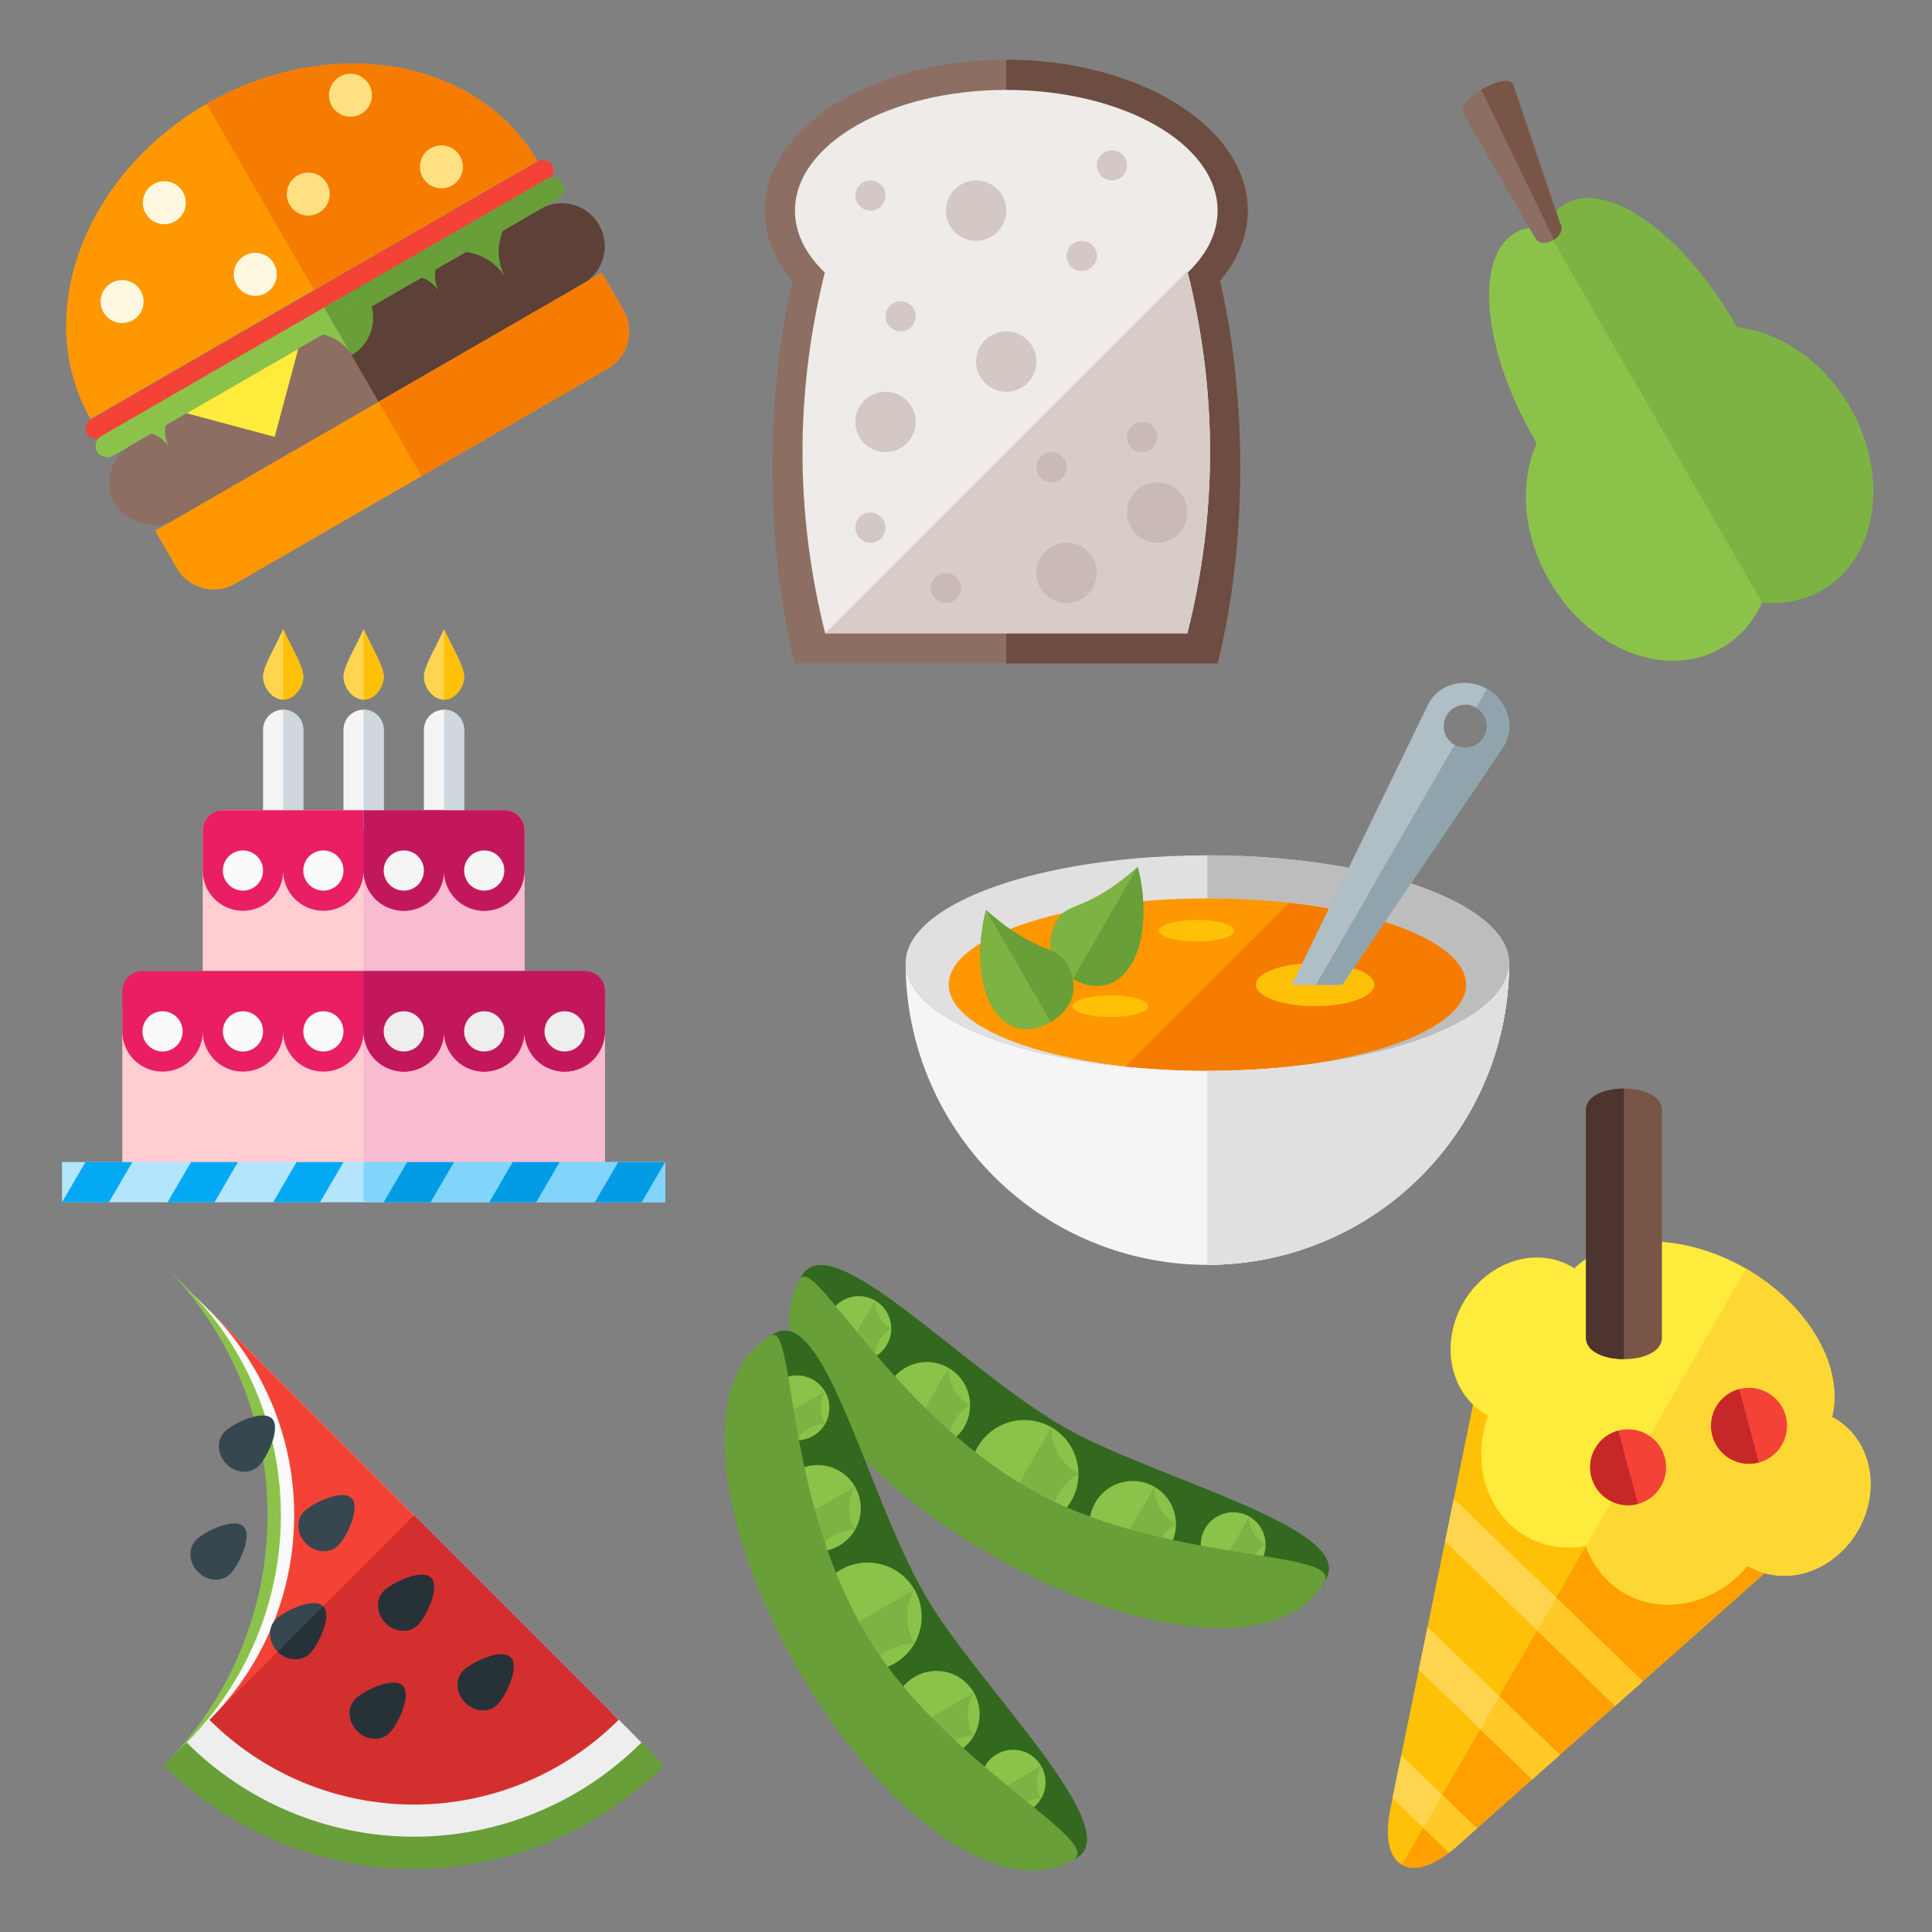 <svg xmlns="http://www.w3.org/2000/svg" xmlns:xlink="http://www.w3.org/1999/xlink" width="512" height="512"><rect width="100%" height="100%" fill="#808080" stroke="none"/><defs><lineargradient xlink:href="#a" id="b" gradientunits="userSpaceOnUse" gradienttransform="matrix(1.929,0,0,1.929,2978.258,727.527)" x1="312" y1="344" x2="312" y2="368"/></defs><g transform="scale(.629) rotate(30 -494.76 2092.111)"><path d="M-288 208l64 192c8 24 24 24 32 0l64-192" fill="#ffc107"/><path d="M-208 208v210c6 0 12-6 16-18l64-192z" fill="#ffa000"/><path d="M-208 128a64 45 0 0 0-62.727 36.073A32 36 0 0 0-272 164a32 36 0 0 0-32 36 32 36 0 0 0 32 36 32 36 0 0 0 .846-.033A40 45 0 0 0-232 272a40 45 0 0 0 24.01-9.062A40 45 0 0 0-184 272a40 45 0 0 0 39.2-36.046 32 36 0 0 0 .8.046 32 36 0 0 0 32-36 32 36 0 0 0-32-36 32 36 0 0 0-1.346.053A64 45 0 0 0-208 128z" fill="#ffeb3b"/><path d="M-208 128v134.945a40 45 0 0 0 .01-.008A40 45 0 0 0-184 272a40 45 0 0 0 39.2-36.047 32 36 0 0 0 .8.047 32 36 0 0 0 32-36 32 36 0 0 0-32-36 32 36 0 0 0-1.346.053A64 45 0 0 0-208 128z" fill="#fdd835"/><path d="M-266.182 273.455l5.819 17.453 96.672 24.168 4.921-14.767zm17.455 52.363l5.819 17.455 64.447 16.112 4.922-14.77zm17.454 52.364l5.818 17.455 32.09 8.021A56.47 56.47 0 0 0-192 400l3.691-11.076z" fill="#ffd54f"/><path d="M-208 288v16l44.309 11.076 4.921-14.767zm0 48v16l29.54 7.385 4.92-14.77zm0 48v16l14.635 3.658A56.47 56.47 0 0 0-192 400l3.691-11.076z" fill="#ffca28"/><circle transform="scale(-1 1)" r="16" cy="184.693" cx="173.799" fill="#f44336"/><path d="M-185.105 173.387L-162.492 196a16 16 0 0 1-11.307 4.693 16 16 0 0 1-16-16 16 16 0 0 1 4.694-11.306z" fill="#c62828"/><g transform="matrix(-1 0 0 1 -385.185 22)"><circle r="16" cy="203.307" cx="-176" fill="#f44336"/><path d="M-164.693 192l-22.614 22.613A16 16 0 0 0-176 219.307a16 16 0 0 0 16-16A16 16 0 0 0-164.693 192z" fill="#c62828"/></g><path d="M-251.848 186.933c6 10.392 33.712-5.608 27.712-16l-48-83.139c-6-10.392-33.712 5.608-27.712 16z" fill="#795548"/><path d="M-290.492 88l57 98.727c-6.928 4-15.356 5.402-18.356.206l-48-83.139c-3-5.196 2.428-11.794 9.356-15.794z" fill="#4e342e"/></g><g transform="rotate(-30 116.745 265.992) scale(.712)"><path d="M160 120a96 80 0 0 1 96-80 96 80 0 0 1 96 80h-96zM160 168h192v16c0 8.864-7.136 16-16 16H176c-8.864 0-16-7.136-16-16z" fill="#ff9800"/><rect rx="3.897" ry="3.897" y="120.207" x="156" height="7.793" width="200" fill="#f44336"/><rect rx="4.253" ry="4.253" y="127.493" x="156" height="8.507" width="200" fill="#8bc34a"/><rect rx="16" width="208" height="32" x="152" y="136" ry="16" fill="#8d6e63"/><path d="M192 136l24 24 24-24z" fill="#ffeb3b"/><path d="M256 136v32h88c8.864 0 16-7.136 16-16s-7.136-16-16-16z" fill="#5d4037"/><path d="M284 132a12 12 0 0 1 12 12 12 12 0 0 1 12-12h-12z" fill="#689f38"/><path d="M300 132a20 20 0 0 1 20 20 20 20 0 0 1 20-20h-20z" fill="#689f38"/><path d="M256 40v80h96a96 80 0 0 0-96-80z" fill="#f57c00"/><path d="M256 120.207V128h96.104a3.888 3.888 0 0 0 3.896-3.896 3.888 3.888 0 0 0-3.896-3.897z" fill="#f44336"/><path d="M256 127.492V136h95.746a4.245 4.245 0 0 0 4.254-4.254 4.245 4.245 0 0 0-4.254-4.254z" fill="#689f38"/><path d="M256 168v32h80c8.864 0 16-7.136 16-16v-16z" fill="#f57c00"/><circle r="8" cy="88" cx="192" fill="#fff8e1"/><circle cx="224" cy="64" r="8" fill="#fff8e1"/><circle r="8" cy="104" cx="240" fill="#fff8e1"/><circle cx="272" cy="88" r="8" fill="#ffe082"/><circle r="8" cy="64" cx="304" fill="#ffe082"/><circle cx="320" cy="104" r="8" fill="#ffe082"/><path d="M240 132a16 16 0 0 1 16 16 16 16 0 0 1 16-16h-16zM168 132a12 12 0 0 1 12 12 12 12 0 0 1 12-12h-12z" fill="#8bc34a"/><path d="M256 132v16a16 16 0 0 0 16-16z" fill="#689f38"/></g><path d="M43.452 335.267a93.726 93.726 0 0 1 0 132.549 93.726 93.726 0 0 1 132.548 0l-66.274-66.275z" fill="#8bc34a"/><path d="M176 467.816a93.726 93.726 0 0 1-132.548 0l66.274-66.275z" fill="#689f38"/><path d="M49.477 341.292a85.205 85.205 0 0 1 0 120.499 85.205 85.205 0 0 1 120.498 0l-60.25-60.25z" fill="#fafafa"/><path d="M169.975 461.79a85.205 85.205 0 0 1-120.498 0l60.249-60.249z" fill="#eee"/><path d="M55.502 347.317a76.685 76.685 0 0 1 0 108.449 76.685 76.685 0 0 1 108.448 0l-54.224-54.225z" fill="#f44336"/><path d="M163.95 455.766a76.685 76.685 0 0 1-108.448 0l54.224-54.225z" fill="#d32f2f"/><path d="M59.518 379.45c-2.218 2.218-1.993 6.04.502 8.535 2.496 2.496 6.317 2.72 8.536.502 2.218-2.218 6.01-10.056 3.514-12.551-2.496-2.496-10.334 1.296-12.552 3.514zM80.605 400.537c-2.218 2.219-1.993 6.04.502 8.536 2.496 2.495 6.317 2.72 8.536.502 2.218-2.219 6.01-10.057 3.514-12.552-2.495-2.496-10.333 1.296-12.552 3.514z" fill="#37474f"/><path d="M101.693 421.625c-2.219 2.218-1.994 6.04.502 8.535 2.495 2.495 6.317 2.72 8.535.502s6.01-10.056 3.515-12.552c-2.496-2.496-10.334 1.296-12.552 3.515zM122.78 442.712c-2.218 2.218-1.994 6.04.502 8.535 2.496 2.496 6.317 2.72 8.535.502 2.219-2.218 6.01-10.056 3.515-12.552-2.496-2.495-10.334 1.296-12.552 3.515z" fill="#263238"/><path d="M51.987 408.068c-2.218 2.219-1.994 6.04.502 8.536 2.496 2.495 6.317 2.72 8.535.502 2.219-2.218 6.01-10.056 3.515-12.552-2.496-2.496-10.334 1.296-12.552 3.514zM73.074 429.156c-2.218 2.218-1.993 6.04.502 8.535 2.496 2.496 6.317 2.72 8.536.502 2.218-2.218 6.01-10.056 3.514-12.552-2.495-2.495-10.333 1.296-12.552 3.515z" fill="#37474f"/><path d="M94.161 450.243c-2.218 2.218-1.993 6.04.503 8.535 2.495 2.496 6.317 2.72 8.535.502s6.01-10.056 3.514-12.552c-2.495-2.495-10.333 1.297-12.552 3.515zM73.606 437.717l12.046-12.046c2.44 2.526-1.33 10.312-3.54 12.522-2.21 2.21-6.01 1.994-8.506-.476z" fill="#263238"/><g transform="matrix(.357 0 0 .357 228.571 163.839)"><path d="M32 256a224 224 0 0 1 224 224 224 224 0 0 1 224-224H256z" style="isolation:auto;mix-blend-mode:normal" color="#000" overflow="visible" fill="#f5f5f5"/><path d="M256 256v224a224 224 0 0 0 224-224z" style="isolation:auto;mix-blend-mode:normal" color="#000" overflow="visible" fill="#e0e0e0"/><ellipse ry="80" rx="224" cy="256" cx="256" style="isolation:auto;mix-blend-mode:normal" color="#000" overflow="visible" fill="#e0e0e0"/><path d="M256 176v160a224 80 0 0 0 224-80 224 80 0 0 0-224-80z" style="isolation:auto;mix-blend-mode:normal" color="#000" overflow="visible" fill="#bdbdbd"/><ellipse ry="64" rx="192" cy="272" cx="256" style="isolation:auto;mix-blend-mode:normal" color="#000" overflow="visible" fill="#ff9800"/><path d="M316.664 211.336L195.336 332.664A192 64 0 0 0 256 336a192 64 0 0 0 192-64 192 64 0 0 0-131.336-60.664z" style="isolation:auto;mix-blend-mode:normal" color="#000" overflow="visible" fill="#f57c00"/><g color="#000"><path style="isolation:auto;mix-blend-mode:normal" d="M200 256c-11.046 19.132-28.407 20.55-43.713 11.713-15.305-8.837-22.758-24.581-11.713-43.713 8-13.856 21.857-5.856 59.713-39.426 5.857 21.857 6.759 52.294-4.287 71.426z" overflow="visible" fill="#7cb342"/><path style="isolation:auto;mix-blend-mode:normal" d="M204.287 184.574l-48 83.139c15.306 8.836 32.667 7.419 43.713-11.713 11.046-19.132 10.144-49.57 4.287-71.426z" overflow="visible" fill="#689f38"/></g><g color="#000"><path d="M96 288c11.046 19.132 28.407 20.55 43.713 11.713 15.305-8.837 22.758-24.581 11.713-43.713-8-13.856-21.857-5.856-59.713-39.426C85.856 238.431 84.954 268.868 96 288z" style="isolation:auto;mix-blend-mode:normal" overflow="visible" fill="#689f38"/><path d="M91.713 216.574l48 83.139C124.407 308.549 107.046 307.132 96 288c-11.046-19.132-10.144-49.57-4.287-71.426z" style="isolation:auto;mix-blend-mode:normal" overflow="visible" fill="#7cb342"/></g><ellipse ry="8" rx="28" cy="232" cx="248" style="isolation:auto;mix-blend-mode:normal" color="#000" overflow="visible" fill="#ffc107"/><ellipse style="isolation:auto;mix-blend-mode:normal" cx="184" cy="288" rx="28" ry="8" color="#000" overflow="visible" fill="#ffc107"/><ellipse ry="16" rx="44" cy="272" cx="336" style="isolation:auto;mix-blend-mode:normal" color="#000" overflow="visible" fill="#ffc107"/><path d="M32 256a224 224 0 0 0 224 224 224 224 0 0 0 224-224 224 80 0 0 1-224 80 224 80 0 0 1-224-80z" style="isolation:auto;mix-blend-mode:normal" color="#000" overflow="visible" fill="#f5f5f5"/><path d="M480 256a224 80 0 0 1-224 80v144a224 224 0 0 0 224-224z" style="isolation:auto;mix-blend-mode:normal" color="#000" overflow="visible" fill="#e0e0e0"/><path style="isolation:auto;mix-blend-mode:normal" d="M446.535 48.001c-11.043.103-21.668 5.694-26.752 16.159l-98.145 201.99a183.305 183.305 0 0 1-3.084 6.01h37.557l119.098-176c9.935-14.683 3.64-34.85-11.713-43.713A33.344 33.344 0 0 0 446.535 48zm1.39 16.16c2.58.068 5.18.762 7.57 2.143 7.654 4.418 10.275 14.203 5.856 21.856-4.418 7.652-14.202 10.273-21.855 5.855-7.653-4.418-10.276-14.203-5.858-21.855 3.038-5.262 8.613-8.146 14.288-7.998z" color="#000" overflow="visible" fill="#b0bec5"/><path d="M463.496 52.447l-8 13.857c7.653 4.418 10.274 14.203 5.855 21.856-4.418 7.652-14.202 10.273-21.855 5.855L336.644 272.16h19.467l119.098-176c9.935-14.683 3.64-34.85-11.713-43.713z" style="isolation:auto;mix-blend-mode:normal" color="#000" overflow="visible" fill="#90a4ae"/></g><g transform="matrix(.358 0 0 .358 180.555 323.822)" color="#000"><path style="isolation:auto;mix-blend-mode:normal" d="M89.244 39.964C57.233 95.41 125.757 177.3 232.894 239.155c107.138 61.856 212.318 80.255 244.33 24.81 21.736-37.648-129.327-74.667-193.99-112-76.21-44-172.254-149.648-193.99-112z" overflow="visible" fill="#33691e"/><circle transform="rotate(30)" style="isolation:auto;mix-blend-mode:normal" cx="225.27" cy="26.667" r="32" overflow="visible" fill="#8bc34a"/><circle transform="rotate(30)" r="24" cy="2.667" cx="153.27" style="isolation:auto;mix-blend-mode:normal" overflow="visible" fill="#8bc34a"/><circle transform="rotate(30)" r="40" cy="34.667" cx="313.27" style="isolation:auto;mix-blend-mode:normal" overflow="visible" fill="#8bc34a"/><circle transform="rotate(30)" r="32" cy="26.667" cx="401.27" style="isolation:auto;mix-blend-mode:normal" overflow="visible" fill="#8bc34a"/><circle transform="rotate(30)" style="isolation:auto;mix-blend-mode:normal" cx="473.27" cy="2.667" r="24" overflow="visible" fill="#8bc34a"/><path d="M87.816 42.439c-31.17 53.988 33.94 141.788 141.078 203.644 107.138 61.856 215.731 74.344 246.901 20.356 14.11-24.439-121.687-13.233-218.681-69.233C153.19 137.206 98.398 24.11 87.816 42.44z" style="isolation:auto;mix-blend-mode:normal" overflow="visible" fill="#689f38"/><path d="M89.244 39.964C57.233 95.41 125.757 177.3 232.894 239.155c107.138 61.856 212.318 80.255 244.33 24.81 21.736-37.648-129.327-74.667-193.99-112-76.21-44-172.254-149.648-193.99-112z" style="isolation:auto;mix-blend-mode:normal" overflow="visible" fill="#33691e"/><g transform="rotate(30 662.444 -43.959)"><circle style="isolation:auto;mix-blend-mode:normal" cx="336" cy="352" r="32" overflow="visible" fill="#8bc34a"/><path style="isolation:auto;mix-blend-mode:normal" d="M336 384a32 32 0 0 1 27.713-16 32 32 0 0 1 0-32A32 32 0 0 1 336 320v32z" overflow="visible" fill="#7cb342"/></g><g transform="rotate(30 537.019 -53.566) scale(.75)"><circle r="32" cy="352" cx="336" style="isolation:auto;mix-blend-mode:normal" overflow="visible" fill="#8bc34a"/><path d="M336 384a32 32 0 0 1 27.713-16 32 32 0 0 1 0-32A32 32 0 0 1 336 320v32z" style="isolation:auto;mix-blend-mode:normal" overflow="visible" fill="#7cb342"/></g><circle transform="rotate(30)" style="isolation:auto;mix-blend-mode:normal" cx="313.27" cy="34.667" r="40" overflow="visible" fill="#8bc34a"/><path style="isolation:auto;mix-blend-mode:normal" d="M233.966 221.299a40 40 0 0 1 40 0 40 40 0 0 1 20-34.641 40 40 0 0 1-20-34.641l-20 34.64z" overflow="visible" fill="#7cb342"/><g transform="rotate(30 574.444 284.462)"><circle r="32" cy="352" cx="336" style="isolation:auto;mix-blend-mode:normal" overflow="visible" fill="#8bc34a"/><path d="M336 384a32 32 0 0 1 27.713-16 32 32 0 0 1 0-32A32 32 0 0 1 336 320v32z" style="isolation:auto;mix-blend-mode:normal" overflow="visible" fill="#7cb342"/></g><g transform="rotate(30 377.019 543.562) scale(.75)"><circle style="isolation:auto;mix-blend-mode:normal" cx="336" cy="352" r="32" overflow="visible" fill="#8bc34a"/><path style="isolation:auto;mix-blend-mode:normal" d="M336 384a32 32 0 0 1 27.713-16 32 32 0 0 1 0-32A32 32 0 0 1 336 320v32z" overflow="visible" fill="#7cb342"/></g><path style="isolation:auto;mix-blend-mode:normal" d="M87.816 42.439c-31.17 53.988 33.94 141.788 141.078 203.644 107.138 61.856 215.731 74.344 246.901 20.356 14.11-24.439-121.687-13.233-218.681-69.233C153.19 137.206 98.398 24.11 87.816 42.44z" overflow="visible" fill="#689f38"/><g transform="rotate(60 251.692 230.75)"><path style="isolation:auto;mix-blend-mode:normal" d="M32 315.32C32 379.345 132.288 416 256 416s224-36.656 224-100.68c0-43.471-149.333 0-224 0-88 0-224-43.471-224 0z" overflow="visible" fill="#33691e"/><circle style="isolation:auto;mix-blend-mode:normal" cx="160" cy="352" r="32" overflow="visible" fill="#8bc34a"/><circle r="24" cy="328" cx="88" style="isolation:auto;mix-blend-mode:normal" overflow="visible" fill="#8bc34a"/><circle r="40" cy="360" cx="248" style="isolation:auto;mix-blend-mode:normal" overflow="visible" fill="#8bc34a"/><circle r="32" cy="352" cx="336" style="isolation:auto;mix-blend-mode:normal" overflow="visible" fill="#8bc34a"/><circle style="isolation:auto;mix-blend-mode:normal" cx="408" cy="328" r="24" overflow="visible" fill="#8bc34a"/><path d="M32 318.178C32 380.518 132.288 424 256 424s224-43.482 224-105.822c0-28.219-112 49.384-224 49.384-120 0-224-70.548-224-49.384z" style="isolation:auto;mix-blend-mode:normal" overflow="visible" fill="#689f38"/><path d="M32 315.32C32 379.345 132.288 416 256 416s224-36.656 224-100.68c0-43.471-149.333 0-224 0-88 0-224-43.471-224 0z" style="isolation:auto;mix-blend-mode:normal" overflow="visible" fill="#33691e"/><g transform="translate(-176)"><circle style="isolation:auto;mix-blend-mode:normal" cx="336" cy="352" r="32" overflow="visible" fill="#8bc34a"/><path style="isolation:auto;mix-blend-mode:normal" d="M336 384a32 32 0 0 1 27.713-16 32 32 0 0 1 0-32A32 32 0 0 1 336 320v32z" overflow="visible" fill="#7cb342"/></g><g transform="matrix(.75 0 0 .75 -164 64)"><circle r="32" cy="352" cx="336" style="isolation:auto;mix-blend-mode:normal" overflow="visible" fill="#8bc34a"/><path d="M336 384a32 32 0 0 1 27.713-16 32 32 0 0 1 0-32A32 32 0 0 1 336 320v32z" style="isolation:auto;mix-blend-mode:normal" overflow="visible" fill="#7cb342"/></g><circle style="isolation:auto;mix-blend-mode:normal" cx="248" cy="360" r="40" overflow="visible" fill="#8bc34a"/><path style="isolation:auto;mix-blend-mode:normal" d="M248 400a40 40 0 0 1 34.641-20 40 40 0 0 1 0-40A40 40 0 0 1 248 320v40z" overflow="visible" fill="#7cb342"/><circle r="32" cy="352" cx="336" style="isolation:auto;mix-blend-mode:normal" overflow="visible" fill="#8bc34a"/><path d="M336 384a32 32 0 0 1 27.713-16 32 32 0 0 1 0-32A32 32 0 0 1 336 320v32z" style="isolation:auto;mix-blend-mode:normal" overflow="visible" fill="#7cb342"/><g transform="matrix(.75 0 0 .75 156 64)"><circle style="isolation:auto;mix-blend-mode:normal" cx="336" cy="352" r="32" overflow="visible" fill="#8bc34a"/><path style="isolation:auto;mix-blend-mode:normal" d="M336 384a32 32 0 0 1 27.713-16 32 32 0 0 1 0-32A32 32 0 0 1 336 320v32z" overflow="visible" fill="#7cb342"/></g><path style="isolation:auto;mix-blend-mode:normal" d="M32 318.178C32 380.518 132.288 424 256 424s224-43.482 224-105.822c0-28.219-112 49.384-224 49.384-120 0-224-70.548-224-49.384z" overflow="visible" fill="#689f38"/></g></g><g transform="rotate(-30 207.68 -321.67) scale(.479)"><ellipse ry="80" rx="64" cy="400" cx="368" style="isolation:auto;mix-blend-mode:normal" color="#000" overflow="visible" fill="#8bc34a"/><ellipse style="isolation:auto;mix-blend-mode:normal" cx="432" cy="400" rx="64" ry="80" color="#000" overflow="visible" fill="#8bc34a"/><ellipse ry="104" rx="48" cy="328" cx="384" style="isolation:auto;mix-blend-mode:normal" color="#000" overflow="visible" fill="#8bc34a"/><ellipse style="isolation:auto;mix-blend-mode:normal" cx="416" cy="328" rx="48" ry="104" color="#000" overflow="visible" fill="#8bc34a"/><path d="M416 224a48 104 0 0 0-16.01 6.072 48 104 0 0 0-.08-.052v239.21a64 80 0 0 0 .07-.048A64 80 0 0 0 432 480a64 80 0 0 0 64-80 64 80 0 0 0-32.064-69.246A48 104 0 0 0 464 328a48 104 0 0 0-48-104z" style="isolation:auto;mix-blend-mode:normal" color="#000" overflow="visible" fill="#7cb342"/><path d="M392 232c0 8 16 8 16 0l16-80c0-8-32-8-32 0z" fill="#8d6e63" fill-rule="evenodd"/><path d="M408 146c-.254 0-.504.02-.758.023l-6.699 91.944c3.81-.174 7.457-2.149 7.457-5.967l16-80c0-4-8-6-16-6z" fill="#795548" fill-rule="evenodd"/></g><g transform="matrix(.333 0 0 .333 11.108 156.112)" color="#000"><path d="M208 69.864C208 78.181 200.837 88 192 88s-16-9.819-16-18.136c0-8.317 8-20.59 16-37.864 8 17.274 16 29.547 16 37.864z" style="isolation:auto;mix-blend-mode:normal" overflow="visible" fill="#ffd54f"/><path d="M192 96c8.864 0 16 7.136 16 16v64c0 8.864-7.136 16-16 16s-16-7.136-16-16v-64c0-8.864 7.136-16 16-16zM320 96c8.864 0 16 7.136 16 16v64c0 8.864-7.136 16-16 16s-16-7.136-16-16v-64c0-8.864 7.136-16 16-16zM256 96c8.864 0 16 7.136 16 16v64c0 8.864-7.136 16-16 16s-16-7.136-16-16v-64c0-8.864 7.136-16 16-16z" style="isolation:auto;mix-blend-mode:normal" overflow="visible" fill="#f5f5f5"/><path d="M144 176c-8.864 0-16 7.136-16 16v112h256V192c0-8.864-7.136-16-16-16H144z" style="isolation:auto;mix-blend-mode:normal" overflow="visible" fill="#ffcdd2"/><path d="M256 176v128h128V192c0-8.864-7.136-16-16-16H256z" style="isolation:auto;mix-blend-mode:normal" overflow="visible" fill="#f8bbd0"/><path d="M192 96v96c8.864 0 16-7.136 16-16v-64c0-8.864-7.136-16-16-16z" style="isolation:auto;mix-blend-mode:normal" overflow="visible" fill="#cfd8dc"/><path d="M144 176c-8.864 0-16 7.136-16 16v32a32 32 0 0 0 32 32 32 32 0 0 0 32-32 32 32 0 0 0 32 32 32 32 0 0 0 32-32 32 32 0 0 0 32 32 32 32 0 0 0 32-32 32 32 0 0 0 32 32 32 32 0 0 0 32-32v-32c0-8.864-7.136-16-16-16H144z" style="isolation:auto;mix-blend-mode:normal" overflow="visible" fill="#e91e63"/><circle r="16" cy="224" cx="160" style="isolation:auto;mix-blend-mode:normal" overflow="visible" fill="#fafafa"/><circle style="isolation:auto;mix-blend-mode:normal" cx="224" cy="224" r="16" overflow="visible" fill="#fafafa"/><path style="isolation:auto;mix-blend-mode:normal" d="M256 96v96c8.864 0 16-7.136 16-16v-64c0-8.864-7.136-16-16-16zM320 96v96c8.864 0 16-7.136 16-16v-64c0-8.864-7.136-16-16-16z" overflow="visible" fill="#cfd8dc"/><path d="M256 176v48a32 32 0 0 0 32 32 32 32 0 0 0 32-32 32 32 0 0 0 32 32 32 32 0 0 0 32-32v-32c0-8.864-7.136-16-16-16H256z" style="isolation:auto;mix-blend-mode:normal" overflow="visible" fill="#c2185b"/><circle r="16" cy="224" cx="288" style="isolation:auto;mix-blend-mode:normal" overflow="visible" fill="#f5f5f5"/><circle style="isolation:auto;mix-blend-mode:normal" cx="352" cy="224" r="16" overflow="visible" fill="#f5f5f5"/><path d="M80 320c-8.864 0-16 7.136-16 16v128h384V336c0-8.864-7.136-16-16-16H80z" style="isolation:auto;mix-blend-mode:normal" overflow="visible" fill="#ffcdd2"/><path d="M256 320v144h192V336c0-8.864-7.136-16-16-16H256z" style="isolation:auto;mix-blend-mode:normal" overflow="visible" fill="#f8bbd0"/><path d="M80 304c-8.864 0-16 7.136-16 16v32a32 32 0 0 0 32 32 32 32 0 0 0 32-32 32 32 0 0 0 32 32 32 32 0 0 0 32-32 32 32 0 0 0 32 32 32 32 0 0 0 32-32 32 32 0 0 0 32 32 32 32 0 0 0 32-32 32 32 0 0 0 32 32 32 32 0 0 0 32-32 32 32 0 0 0 32 32 32 32 0 0 0 32-32v-32c0-8.864-7.136-16-16-16H80z" style="isolation:auto;mix-blend-mode:normal" overflow="visible" fill="#e91e63"/><circle style="isolation:auto;mix-blend-mode:normal" cx="96" cy="352" r="16" overflow="visible" fill="#fafafa"/><circle r="16" cy="352" cx="160" style="isolation:auto;mix-blend-mode:normal" overflow="visible" fill="#fafafa"/><circle style="isolation:auto;mix-blend-mode:normal" cx="224" cy="352" r="16" overflow="visible" fill="#fafafa"/><path d="M256 304v48a32 32 0 0 0 32 32 32 32 0 0 0 32-32 32 32 0 0 0 32 32 32 32 0 0 0 32-32 32 32 0 0 0 32 32 32 32 0 0 0 32-32v-32c0-8.864-7.136-16-16-16H256z" style="isolation:auto;mix-blend-mode:normal" overflow="visible" fill="#c2185b"/><circle r="16" cy="352" cx="288" style="isolation:auto;mix-blend-mode:normal" overflow="visible" fill="#eee"/><circle style="isolation:auto;mix-blend-mode:normal" cx="352" cy="352" r="16" overflow="visible" fill="#eee"/><circle r="16" cy="352" cx="416" style="isolation:auto;mix-blend-mode:normal" overflow="visible" fill="#eee"/><path style="isolation:auto;mix-blend-mode:normal" overflow="visible" fill="#b3e5fc" d="M16 456h480v32H16z"/><path style="isolation:auto;mix-blend-mode:normal" overflow="visible" fill="#03a9f4" d="M34.667 456H72l-18.667 32H16zM118.667 456H156l-18.667 32H100zM202.667 456H240l-18.667 32H184z"/><path d="M256 456v32h240v-32H256z" style="isolation:auto;mix-blend-mode:normal" overflow="visible" fill="#81d4fa"/><path style="isolation:auto;mix-blend-mode:normal" overflow="visible" fill="#039be5" d="M290.667 456H328l-18.667 32H272zM374.667 456H412l-18.667 32H356zM458.667 456H496l-18.667 32H440z"/><path d="M192 32v56c8.837 0 16-9.818 16-18.136 0-8.317-8-20.59-16-37.864z" style="isolation:auto;mix-blend-mode:normal" overflow="visible" fill="#ffc107"/><path style="isolation:auto;mix-blend-mode:normal" d="M272 69.864C272 78.181 264.837 88 256 88s-16-9.819-16-18.136c0-8.317 8-20.59 16-37.864 8 17.274 16 29.547 16 37.864z" overflow="visible" fill="#ffd54f"/><path style="isolation:auto;mix-blend-mode:normal" d="M256 32v56c8.837 0 16-9.818 16-18.136 0-8.317-8-20.59-16-37.864z" overflow="visible" fill="#ffc107"/><path d="M336 69.864C336 78.181 328.837 88 320 88s-16-9.819-16-18.136c0-8.317 8-20.59 16-37.864 8 17.274 16 29.547 16 37.864z" style="isolation:auto;mix-blend-mode:normal" overflow="visible" fill="#ffd54f"/><path d="M320 32v56c8.837 0 16-9.818 16-18.136 0-8.317-8-20.59-16-37.864z" style="isolation:auto;mix-blend-mode:normal" overflow="visible" fill="#ffc107"/></g><ellipse ry="40" rx="64" cy="55.826" cx="266.674" style="isolation:auto;mix-blend-mode:normal" color="#000" overflow="visible" fill="#8d6e63"/><path d="M210.674 71.826h112c8 32 8 72 0 104h-112c-8-32-8-72 0-104z" style="isolation:auto;mix-blend-mode:normal" color="#000" overflow="visible" fill="#8d6e63"/><path style="isolation:auto;mix-blend-mode:normal" d="M266.674 15.826v160h56c7.786-31.145 7.991-69.864.621-101.414a64 40 0 0 0 7.38-18.586 64 40 0 0 0-64-40z" color="#000" overflow="visible" fill="#6d4c41"/><path style="isolation:auto;mix-blend-mode:normal" d="M218.674 71.826h96c8 32 8 64 0 96h-96c-8-32-8-64 0-96z" color="#000" overflow="visible" fill="#efebe9"/><ellipse style="isolation:auto;mix-blend-mode:normal" cx="266.674" cy="55.826" rx="56" ry="32" color="#000" overflow="visible" fill="#efebe9"/><path d="M314.674 71.826c8 32 8 64 0 96h-96z" style="isolation:auto;mix-blend-mode:normal" color="#000" overflow="visible" fill="#d7ccc8"/><circle style="isolation:auto;mix-blend-mode:normal" cx="230.674" cy="51.826" r="4" color="#000" overflow="visible" opacity=".52" fill="#bcaaa4"/><circle r="8" cy="55.826" cx="258.674" style="isolation:auto;mix-blend-mode:normal" color="#000" overflow="visible" opacity=".52" fill="#bcaaa4"/><circle style="isolation:auto;mix-blend-mode:normal" cx="234.674" cy="111.826" r="8" color="#000" overflow="visible" opacity=".52" fill="#bcaaa4"/><circle r="8" cy="151.826" cx="282.674" style="isolation:auto;mix-blend-mode:normal" color="#000" overflow="visible" opacity=".52" fill="#bcaaa4"/><circle style="isolation:auto;mix-blend-mode:normal" cx="302.674" cy="115.826" r="4" color="#000" overflow="visible" opacity=".52" fill="#bcaaa4"/><circle r="4" cy="43.826" cx="294.674" style="isolation:auto;mix-blend-mode:normal" color="#000" overflow="visible" opacity=".52" fill="#bcaaa4"/><circle style="isolation:auto;mix-blend-mode:normal" cx="250.674" cy="155.826" r="4" color="#000" overflow="visible" opacity=".52" fill="#bcaaa4"/><circle r="8" cy="95.826" cx="266.674" style="isolation:auto;mix-blend-mode:normal" color="#000" overflow="visible" opacity=".52" fill="#bcaaa4"/><circle style="isolation:auto;mix-blend-mode:normal" cx="238.674" cy="83.826" r="4" color="#000" overflow="visible" opacity=".52" fill="#bcaaa4"/><circle style="isolation:auto;mix-blend-mode:normal" cx="306.674" cy="135.826" r="8" color="#000" overflow="visible" opacity=".52" fill="#bcaaa4"/><circle style="isolation:auto;mix-blend-mode:normal" cx="286.674" cy="67.826" r="4" color="#000" overflow="visible" opacity=".52" fill="#bcaaa4"/><circle r="4" cy="139.826" cx="230.674" style="isolation:auto;mix-blend-mode:normal" color="#000" overflow="visible" opacity=".52" fill="#bcaaa4"/><circle r="4" cy="123.826" cx="278.674" style="isolation:auto;mix-blend-mode:normal" color="#000" overflow="visible" opacity=".52" fill="#bcaaa4"/></svg>
